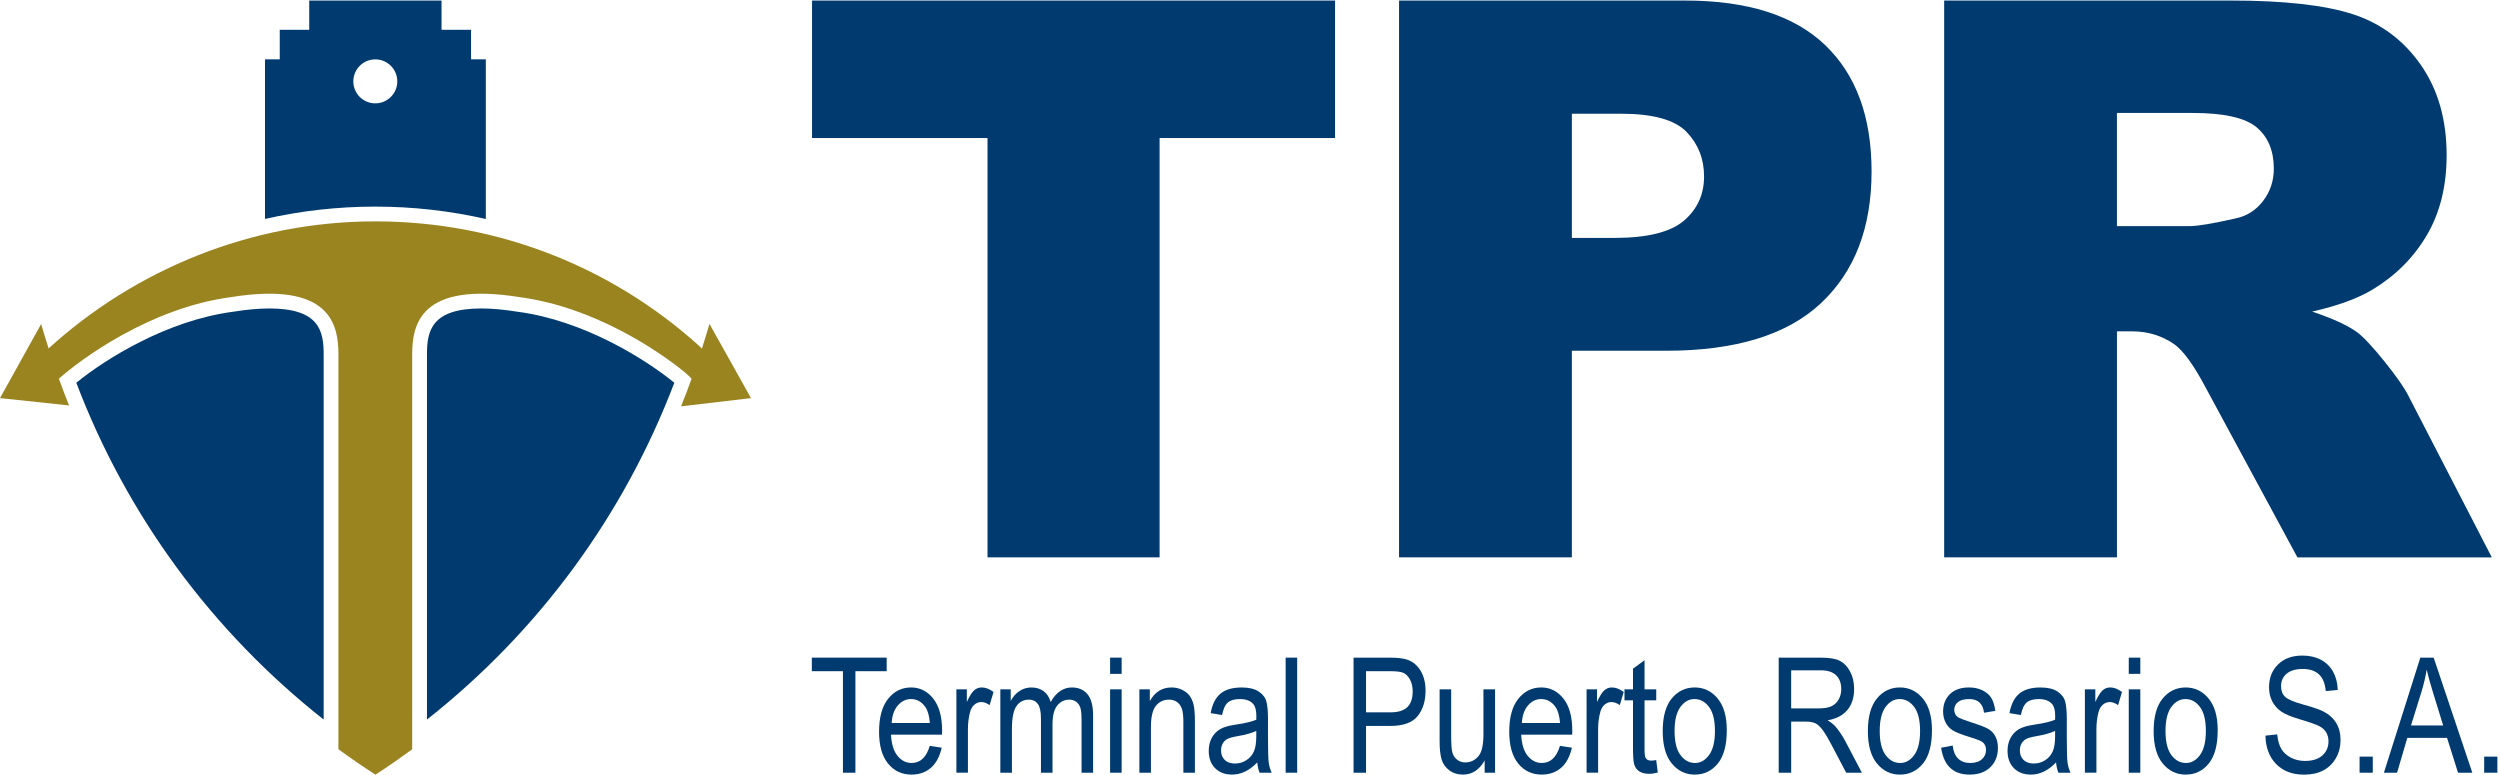 <?xml version="1.0" encoding="utf-8"?>
<!-- Generator: Adobe Illustrator 15.0.0, SVG Export Plug-In . SVG Version: 6.00 Build 0)  -->
<!DOCTYPE svg PUBLIC "-//W3C//DTD SVG 1.1//EN" "http://www.w3.org/Graphics/SVG/1.1/DTD/svg11.dtd">
<svg version="1.1" id="Layer_1" xmlns="http://www.w3.org/2000/svg" xmlns:xlink="http://www.w3.org/1999/xlink" x="0px" y="0px"
	 width="200px" height="61.974px" viewBox="9.473 2.943 200 61.974" enable-background="new 9.473 2.943 200 61.974"
	 xml:space="preserve">
<g>
	<g>
		<g>
			<path fill="#003A6F" d="M74.437,2.986h41.84v11H102.24v33.545H88.474V13.986H74.437V2.986z"/>
			<path fill="#003A6F" d="M121.397,2.986h22.881c4.982,0,8.716,1.184,11.197,3.555c2.482,2.371,3.723,5.743,3.723,10.118
				c0,4.499-1.352,8.011-4.055,10.544c-2.706,2.532-6.834,3.8-12.385,3.8h-7.536v16.528h-13.825V2.986z M135.222,21.977h3.378
				c2.649,0,4.512-0.46,5.588-1.382c1.074-0.922,1.61-2.102,1.61-3.54c0-1.397-0.466-2.584-1.397-3.555
				c-0.934-0.973-2.686-1.459-5.258-1.459h-3.921V21.977z"/>
			<path fill="#003A6F" d="M165.006,47.531V2.986h22.938c4.257,0,7.506,0.365,9.755,1.094s4.062,2.081,5.44,4.057
				c1.377,1.975,2.064,4.379,2.064,7.215c0,2.473-0.527,4.604-1.581,6.398c-1.053,1.793-2.502,3.246-4.347,4.359
				c-1.175,0.709-2.787,1.296-4.833,1.762c1.638,0.549,2.833,1.095,3.584,1.64c0.504,0.367,1.236,1.149,2.201,2.344
				c0.96,1.197,1.604,2.121,1.927,2.768l6.663,12.909h-15.551l-7.357-13.613c-0.932-1.762-1.761-2.907-2.491-3.435
				c-0.995-0.688-2.116-1.034-3.372-1.034h-1.217v18.081H165.006z M178.829,21.035h5.802c0.63,0,1.847-0.201,3.648-0.61
				c0.913-0.181,1.657-0.645,2.234-1.395c0.574-0.75,0.866-1.611,0.866-2.583c0-1.438-0.456-2.542-1.37-3.313
				c-0.909-0.769-2.624-1.154-5.133-1.154h-6.048V21.035z"/>
		</g>
		<g>
			<path fill="#003A6F" d="M76.908,64.76v-8.121h-2.488v-1.085h5.987v1.085h-2.501v8.121H76.908z"/>
			<path fill="#003A6F" d="M83.854,62.612l0.955,0.145c-0.159,0.711-0.447,1.247-0.864,1.61c-0.416,0.362-0.932,0.543-1.547,0.543
				c-0.775,0-1.402-0.295-1.882-0.883c-0.479-0.587-0.718-1.436-0.718-2.547c0-1.15,0.241-2.028,0.726-2.634
				c0.483-0.604,1.096-0.907,1.837-0.907c0.706,0,1.297,0.297,1.77,0.891c0.474,0.596,0.711,1.455,0.711,2.582l-0.007,0.302h-4.083
				c0.039,0.749,0.212,1.313,0.522,1.695c0.311,0.382,0.687,0.572,1.13,0.572C83.098,63.981,83.583,63.525,83.854,62.612z
				 M80.808,60.783h3.053c-0.043-0.577-0.166-1.008-0.371-1.293c-0.297-0.415-0.677-0.622-1.137-0.622
				c-0.413,0-0.768,0.173-1.062,0.519C80.999,59.732,80.839,60.198,80.808,60.783z"/>
			<path fill="#003A6F" d="M85.984,64.76v-6.67h0.836v1.012c0.214-0.469,0.409-0.78,0.586-0.934
				c0.179-0.153,0.378-0.229,0.601-0.229c0.31,0,0.625,0.121,0.948,0.363l-0.313,1.051c-0.23-0.164-0.455-0.247-0.674-0.247
				c-0.196,0-0.376,0.07-0.538,0.207c-0.164,0.14-0.28,0.331-0.346,0.579c-0.118,0.432-0.177,0.89-0.177,1.375v3.492H85.984z"/>
			<path fill="#003A6F" d="M89.5,64.76v-6.67h0.831v0.928c0.184-0.344,0.419-0.611,0.708-0.797c0.288-0.188,0.604-0.281,0.946-0.281
				c0.385,0,0.711,0.099,0.977,0.296c0.266,0.198,0.453,0.486,0.567,0.866c0.219-0.388,0.469-0.679,0.754-0.871
				c0.283-0.194,0.597-0.291,0.941-0.291c0.526,0,0.939,0.177,1.242,0.533c0.301,0.355,0.455,0.926,0.455,1.709v4.578h-0.923v-4.206
				c0-0.479-0.035-0.817-0.104-1.016c-0.07-0.199-0.182-0.353-0.339-0.463c-0.155-0.108-0.33-0.162-0.523-0.162
				c-0.4,0-0.726,0.158-0.979,0.474c-0.253,0.317-0.378,0.815-0.378,1.494v3.879h-0.925v-4.338c0-0.554-0.084-0.943-0.253-1.17
				c-0.171-0.227-0.404-0.339-0.7-0.339c-0.424,0-0.757,0.169-1.002,0.512c-0.246,0.342-0.367,0.965-0.367,1.871v3.464H89.5z"/>
			<path fill="#003A6F" d="M98.281,56.852v-1.298h0.923v1.298H98.281z M98.281,64.76v-6.67h0.923v6.67H98.281z"/>
			<path fill="#003A6F" d="M100.623,64.76v-6.67h0.836v0.942c0.202-0.368,0.446-0.641,0.738-0.821
				c0.289-0.183,0.622-0.271,0.998-0.271c0.294,0,0.565,0.057,0.813,0.173c0.248,0.114,0.449,0.265,0.603,0.451
				c0.151,0.188,0.266,0.43,0.342,0.726c0.075,0.298,0.112,0.754,0.112,1.369v4.102h-0.923v-4.062c0-0.491-0.041-0.849-0.126-1.075
				c-0.084-0.226-0.214-0.402-0.392-0.526c-0.178-0.123-0.383-0.184-0.619-0.184c-0.443,0-0.798,0.166-1.062,0.497
				c-0.264,0.33-0.396,0.898-0.396,1.703v3.646H100.623z"/>
			<path fill="#003A6F" d="M110.052,63.937c-0.31,0.323-0.633,0.566-0.966,0.729c-0.335,0.162-0.684,0.244-1.044,0.244
				c-0.568,0-1.023-0.172-1.362-0.515c-0.34-0.343-0.508-0.807-0.508-1.388c0-0.385,0.079-0.727,0.237-1.024
				c0.16-0.298,0.378-0.529,0.654-0.696c0.276-0.168,0.695-0.291,1.256-0.372c0.752-0.11,1.306-0.242,1.657-0.396l0.006-0.288
				c0-0.456-0.083-0.776-0.245-0.961c-0.23-0.267-0.584-0.402-1.062-0.402c-0.432,0-0.754,0.09-0.966,0.269
				c-0.214,0.179-0.371,0.515-0.471,1.007l-0.912-0.151c0.13-0.716,0.394-1.237,0.79-1.564c0.396-0.326,0.96-0.488,1.698-0.488
				c0.574,0,1.023,0.107,1.351,0.322c0.326,0.216,0.534,0.483,0.619,0.802c0.085,0.317,0.128,0.783,0.128,1.395v1.508
				c0,1.055,0.02,1.72,0.06,1.994c0.04,0.272,0.119,0.54,0.236,0.8h-0.968C110.144,64.53,110.082,64.255,110.052,63.937z
				 M109.977,61.412c-0.339,0.167-0.843,0.312-1.515,0.427c-0.389,0.067-0.66,0.144-0.815,0.229
				c-0.156,0.087-0.276,0.208-0.361,0.364c-0.085,0.157-0.129,0.338-0.129,0.544c0,0.317,0.098,0.573,0.294,0.762
				c0.198,0.191,0.469,0.287,0.818,0.287c0.33,0,0.631-0.086,0.9-0.258c0.271-0.172,0.472-0.401,0.606-0.688
				c0.134-0.286,0.201-0.704,0.201-1.253V61.412z"/>
			<path fill="#003A6F" d="M112.325,64.76v-9.206h0.922v9.206H112.325z"/>
			<path fill="#003A6F" d="M117.758,64.76v-9.206h2.845c0.67,0,1.164,0.057,1.483,0.174c0.435,0.158,0.781,0.455,1.042,0.886
				c0.258,0.432,0.388,0.961,0.388,1.59c0,0.829-0.211,1.504-0.634,2.028c-0.423,0.523-1.153,0.786-2.19,0.786h-1.936v3.742H117.758
				z M118.756,59.93h1.953c0.615,0,1.066-0.139,1.352-0.418c0.283-0.278,0.426-0.697,0.426-1.259c0-0.364-0.07-0.676-0.211-0.936
				c-0.139-0.26-0.311-0.438-0.508-0.534c-0.199-0.097-0.558-0.145-1.076-0.145h-1.936V59.93z"/>
			<path fill="#003A6F" d="M128.246,64.76V63.78c-0.214,0.375-0.465,0.659-0.754,0.847c-0.289,0.189-0.616,0.283-0.98,0.283
				c-0.431,0-0.8-0.116-1.104-0.348c-0.307-0.233-0.511-0.527-0.613-0.882c-0.102-0.357-0.153-0.843-0.153-1.459V58.09h0.924v3.699
				c0,0.686,0.034,1.146,0.103,1.377c0.07,0.234,0.196,0.419,0.383,0.56c0.187,0.142,0.398,0.211,0.639,0.211
				c0.444,0,0.808-0.182,1.093-0.547c0.242-0.313,0.364-0.89,0.364-1.728V58.09h0.93v6.67H128.246z"/>
			<path fill="#003A6F" d="M134.269,62.612l0.955,0.145c-0.159,0.711-0.447,1.247-0.862,1.61c-0.418,0.362-0.934,0.543-1.549,0.543
				c-0.775,0-1.403-0.295-1.882-0.883c-0.479-0.587-0.719-1.436-0.719-2.547c0-1.15,0.24-2.028,0.726-2.634
				c0.482-0.604,1.097-0.907,1.838-0.907c0.706,0,1.297,0.297,1.771,0.891c0.473,0.596,0.709,1.455,0.709,2.582l-0.007,0.302h-4.083
				c0.039,0.749,0.212,1.313,0.521,1.695c0.311,0.382,0.686,0.572,1.13,0.572C133.513,63.981,133.998,63.525,134.269,62.612z
				 M131.223,60.783h3.053c-0.043-0.577-0.166-1.008-0.37-1.293c-0.298-0.415-0.678-0.622-1.137-0.622
				c-0.414,0-0.769,0.173-1.063,0.519C131.413,59.732,131.253,60.198,131.223,60.783z"/>
			<path fill="#003A6F" d="M136.399,64.76v-6.67h0.836v1.012c0.212-0.469,0.408-0.78,0.586-0.934s0.378-0.229,0.6-0.229
				c0.31,0,0.627,0.121,0.949,0.363l-0.313,1.051c-0.231-0.164-0.455-0.247-0.672-0.247c-0.198,0-0.378,0.07-0.542,0.207
				c-0.162,0.14-0.277,0.331-0.344,0.579c-0.117,0.432-0.177,0.89-0.177,1.375v3.492H136.399z"/>
			<path fill="#003A6F" d="M141.97,63.748l0.126,0.999c-0.257,0.066-0.486,0.1-0.691,0.1c-0.322,0-0.581-0.063-0.778-0.189
				c-0.198-0.129-0.332-0.304-0.404-0.525c-0.075-0.222-0.11-0.664-0.11-1.325V58.97h-0.68v-0.88h0.68v-1.652l0.923-0.678v2.33
				h0.936v0.88h-0.936v3.899c0,0.36,0.026,0.593,0.081,0.697c0.079,0.151,0.229,0.226,0.446,0.226
				C141.666,63.792,141.802,63.778,141.97,63.748z"/>
			<path fill="#003A6F" d="M142.49,61.425c0-1.151,0.242-2.021,0.725-2.607c0.483-0.586,1.097-0.878,1.838-0.878
				c0.729,0,1.339,0.292,1.828,0.878c0.491,0.587,0.734,1.434,0.734,2.538c0,1.198-0.24,2.089-0.722,2.676
				c-0.482,0.586-1.096,0.879-1.841,0.879c-0.732,0-1.344-0.295-1.831-0.883C142.735,63.44,142.49,62.572,142.49,61.425z
				 M143.439,61.422c0,0.863,0.156,1.505,0.472,1.927c0.313,0.422,0.704,0.633,1.167,0.633c0.438,0,0.81-0.213,1.121-0.639
				c0.313-0.426,0.47-1.066,0.47-1.921c0-0.859-0.157-1.501-0.473-1.921c-0.314-0.422-0.702-0.633-1.167-0.633
				c-0.44,0-0.815,0.212-1.125,0.634C143.594,59.926,143.439,60.566,143.439,61.422z"/>
			<path fill="#003A6F" d="M151.769,64.76v-9.206h3.345c0.701,0,1.218,0.085,1.549,0.256c0.333,0.172,0.606,0.457,0.82,0.856
				c0.213,0.4,0.32,0.864,0.32,1.391c0,0.694-0.182,1.257-0.543,1.688c-0.362,0.432-0.888,0.706-1.579,0.821
				c0.279,0.17,0.493,0.341,0.64,0.513c0.297,0.353,0.56,0.744,0.786,1.175l1.318,2.506h-1.257l-1.007-1.914
				c-0.39-0.75-0.685-1.254-0.884-1.515c-0.198-0.261-0.391-0.434-0.575-0.526c-0.188-0.088-0.447-0.134-0.783-0.134h-1.152v4.089
				H151.769z M152.767,59.616h2.147c0.469,0,0.824-0.057,1.067-0.17c0.242-0.112,0.436-0.291,0.578-0.533
				c0.143-0.245,0.213-0.526,0.213-0.849c0-0.466-0.135-0.83-0.408-1.097c-0.272-0.266-0.677-0.399-1.211-0.399h-2.387V59.616z"/>
			<path fill="#003A6F" d="M158.903,61.425c0-1.151,0.242-2.021,0.726-2.607c0.482-0.586,1.096-0.878,1.838-0.878
				c0.728,0,1.336,0.292,1.827,0.878c0.489,0.587,0.736,1.434,0.736,2.538c0,1.198-0.242,2.089-0.723,2.676
				c-0.483,0.586-1.097,0.879-1.841,0.879c-0.734,0-1.345-0.295-1.832-0.883C159.147,63.44,158.903,62.572,158.903,61.425z
				 M159.851,61.422c0,0.863,0.157,1.505,0.471,1.927c0.315,0.422,0.704,0.633,1.17,0.633c0.434,0,0.809-0.213,1.121-0.639
				c0.311-0.426,0.466-1.066,0.466-1.921c0-0.859-0.155-1.501-0.47-1.921c-0.314-0.422-0.704-0.633-1.168-0.633
				c-0.44,0-0.814,0.212-1.124,0.634C160.006,59.926,159.851,60.566,159.851,61.422z"/>
			<path fill="#003A6F" d="M164.763,62.762l0.924-0.174c0.053,0.47,0.202,0.82,0.445,1.05c0.24,0.228,0.563,0.344,0.964,0.344
				c0.401,0,0.711-0.101,0.93-0.3c0.22-0.198,0.33-0.45,0.33-0.756c0-0.264-0.095-0.469-0.283-0.615
				c-0.13-0.101-0.443-0.227-0.941-0.377c-0.721-0.221-1.203-0.411-1.444-0.565c-0.243-0.155-0.432-0.361-0.565-0.621
				c-0.134-0.261-0.202-0.555-0.202-0.887c0-0.568,0.183-1.032,0.546-1.388c0.365-0.356,0.869-0.533,1.516-0.533
				c0.404,0,0.762,0.073,1.07,0.22c0.307,0.146,0.542,0.344,0.706,0.59c0.164,0.247,0.276,0.601,0.338,1.062l-0.903,0.149
				c-0.084-0.728-0.479-1.092-1.188-1.092c-0.402,0-0.702,0.08-0.897,0.24c-0.198,0.162-0.296,0.368-0.296,0.617
				c0,0.245,0.095,0.44,0.283,0.581c0.114,0.084,0.449,0.217,1.008,0.4c0.768,0.244,1.264,0.438,1.487,0.583
				c0.227,0.145,0.401,0.341,0.527,0.592c0.125,0.249,0.188,0.546,0.188,0.889c0,0.639-0.203,1.153-0.606,1.548
				c-0.404,0.395-0.957,0.592-1.655,0.592C165.732,64.91,164.972,64.194,164.763,62.762z"/>
			<path fill="#003A6F" d="M173.957,63.937c-0.311,0.323-0.631,0.566-0.968,0.729c-0.333,0.162-0.681,0.244-1.041,0.244
				c-0.57,0-1.024-0.172-1.363-0.515s-0.509-0.807-0.509-1.388c0-0.385,0.079-0.727,0.24-1.024c0.158-0.298,0.376-0.529,0.651-0.696
				c0.276-0.168,0.695-0.291,1.255-0.372c0.754-0.11,1.309-0.242,1.659-0.396l0.007-0.288c0-0.456-0.081-0.776-0.245-0.961
				c-0.229-0.267-0.585-0.402-1.061-0.402c-0.431,0-0.754,0.09-0.968,0.269s-0.371,0.515-0.471,1.007l-0.913-0.151
				c0.131-0.716,0.396-1.237,0.791-1.564c0.395-0.326,0.96-0.488,1.698-0.488c0.574,0,1.024,0.107,1.351,0.322
				c0.326,0.216,0.532,0.483,0.618,0.802c0.086,0.317,0.129,0.783,0.129,1.395v1.508c0,1.055,0.02,1.72,0.06,1.994
				c0.04,0.272,0.119,0.54,0.236,0.8h-0.968C174.05,64.53,173.988,64.255,173.957,63.937z M173.882,61.412
				c-0.338,0.167-0.843,0.312-1.515,0.427c-0.389,0.067-0.659,0.144-0.814,0.229c-0.155,0.087-0.276,0.208-0.361,0.364
				c-0.086,0.157-0.129,0.338-0.129,0.544c0,0.317,0.099,0.573,0.294,0.762c0.196,0.191,0.471,0.287,0.819,0.287
				c0.329,0,0.63-0.086,0.899-0.258c0.271-0.172,0.473-0.401,0.605-0.688c0.136-0.286,0.201-0.704,0.201-1.253V61.412z"/>
			<path fill="#003A6F" d="M176.264,64.76v-6.67h0.836v1.012c0.212-0.469,0.408-0.78,0.586-0.934s0.376-0.229,0.599-0.229
				c0.311,0,0.626,0.121,0.948,0.363l-0.313,1.051c-0.23-0.164-0.454-0.247-0.673-0.247c-0.195,0-0.377,0.07-0.539,0.207
				c-0.164,0.14-0.278,0.331-0.346,0.579c-0.117,0.432-0.175,0.89-0.175,1.375v3.492H176.264z"/>
			<path fill="#003A6F" d="M179.774,56.852v-1.298h0.924v1.298H179.774z M179.774,64.76v-6.67h0.924v6.67H179.774z"/>
			<path fill="#003A6F" d="M181.765,61.425c0-1.151,0.241-2.021,0.726-2.607c0.483-0.586,1.096-0.878,1.838-0.878
				c0.727,0,1.337,0.292,1.826,0.878c0.491,0.587,0.734,1.434,0.734,2.538c0,1.198-0.24,2.089-0.722,2.676
				c-0.48,0.586-1.094,0.879-1.839,0.879c-0.734,0-1.344-0.295-1.832-0.883C182.008,63.44,181.765,62.572,181.765,61.425z
				 M182.714,61.422c0,0.863,0.156,1.505,0.47,1.927s0.704,0.633,1.168,0.633c0.437,0,0.811-0.213,1.122-0.639
				c0.311-0.426,0.468-1.066,0.468-1.921c0-0.859-0.157-1.501-0.471-1.921c-0.314-0.422-0.704-0.633-1.168-0.633
				c-0.439,0-0.816,0.212-1.125,0.634C182.869,59.926,182.714,60.566,182.714,61.422z"/>
			<path fill="#003A6F" d="M190.709,61.794l0.942-0.1c0.05,0.506,0.164,0.902,0.342,1.184c0.176,0.283,0.432,0.51,0.763,0.684
				c0.332,0.17,0.702,0.256,1.117,0.256c0.596,0,1.058-0.145,1.386-0.435c0.329-0.291,0.493-0.668,0.493-1.132
				c0-0.271-0.061-0.509-0.179-0.711c-0.121-0.204-0.301-0.369-0.541-0.498c-0.24-0.13-0.761-0.313-1.562-0.551
				c-0.711-0.211-1.217-0.423-1.519-0.638c-0.301-0.212-0.536-0.484-0.704-0.813c-0.167-0.328-0.251-0.7-0.251-1.113
				c0-0.747,0.24-1.355,0.723-1.829c0.482-0.473,1.131-0.709,1.947-0.709c0.56,0,1.051,0.11,1.472,0.332s0.747,0.541,0.98,0.956
				c0.232,0.414,0.356,0.899,0.375,1.461l-0.961,0.089c-0.052-0.598-0.23-1.043-0.539-1.331c-0.308-0.289-0.738-0.435-1.295-0.435
				c-0.564,0-0.998,0.127-1.296,0.38c-0.296,0.255-0.445,0.581-0.445,0.983c0,0.374,0.108,0.663,0.328,0.867
				c0.217,0.205,0.707,0.412,1.468,0.623c0.745,0.205,1.268,0.385,1.568,0.536c0.462,0.235,0.81,0.546,1.045,0.927
				c0.233,0.384,0.351,0.84,0.351,1.371c0,0.527-0.123,1.006-0.368,1.44c-0.248,0.433-0.585,0.762-1.009,0.988
				c-0.425,0.226-0.938,0.339-1.536,0.339c-0.934,0-1.678-0.279-2.231-0.841C191.017,63.515,190.731,62.754,190.709,61.794z"/>
			<path fill="#003A6F" d="M198.239,64.76v-1.287h1.056v1.287H198.239z"/>
			<path fill="#003A6F" d="M200.186,64.76l2.913-9.206h1.067l3.092,9.206h-1.143l-0.878-2.789h-3.178l-0.82,2.789H200.186z
				 M202.352,60.979h2.574l-0.787-2.552c-0.242-0.782-0.42-1.419-0.532-1.908c-0.098,0.591-0.235,1.176-0.414,1.759L202.352,60.979z
				"/>
			<path fill="#003A6F" d="M208.207,64.76v-1.287h1.055v1.287H208.207z"/>
		</g>
		<g>
			<g>
				<path fill="#003A6F" d="M47.157,7.689V5.328h-2.361V2.986H34.211v2.342h-2.358v2.362h-1.181v12.77
					c2.838-0.646,5.792-0.988,8.822-0.988c3.04,0,6,0.343,8.844,0.991V7.689H47.157z M39.497,11.212
					c-0.97,0-1.758-0.787-1.758-1.758c0-0.973,0.788-1.762,1.758-1.762s1.759,0.789,1.759,1.762
					C41.256,10.425,40.468,11.212,39.497,11.212z"/>
				<path fill="#998420" d="M69.552,34.792l-3.322-5.937c-0.187,0.643-0.39,1.308-0.604,1.976c-0.126-0.124-0.303-0.295-0.364-0.345
					c-6.839-6.115-15.867-9.833-25.768-9.833c-10.021,0-19.261,3.914-26.133,10.164c-0.211-0.656-0.411-1.31-0.596-1.952
					l-3.292,5.927L15,35.379c-0.279-0.69-0.553-1.409-0.817-2.14c1.667-1.49,7.26-5.665,13.767-6.526
					c7.943-1.274,8.597,2.182,8.597,4.59v31.578c0.966,0.708,1.954,1.383,2.961,2.036c1-0.648,1.98-1.328,2.94-2.03v-0.163v-31.42
					c0-2.409,0.651-5.865,8.598-4.59c5.919,0.784,11.061,4.258,13.195,5.999c0.154,0.12,0.403,0.365,0.562,0.523
					c-0.275,0.761-0.556,1.508-0.847,2.214L69.552,34.792z"/>
				<path fill="#003A6F" d="M43.629,60.508c8.947-7.06,15.75-16.324,19.79-26.946c-2.347-1.909-7.248-4.98-12.527-5.678
					c-1.101-0.177-2.074-0.264-2.917-0.264c-4.011,0-4.345,1.82-4.345,3.684V60.508L43.629,60.508z"/>
				<path fill="#003A6F" d="M35.366,60.508c-8.943-7.06-15.75-16.324-19.789-26.946c2.347-1.909,7.249-4.98,12.528-5.678
					c1.101-0.177,2.074-0.264,2.918-0.264c4.009,0,4.343,1.82,4.343,3.684V60.508L35.366,60.508z"/>
			</g>
		</g>
	</g>
</g>
</svg>
